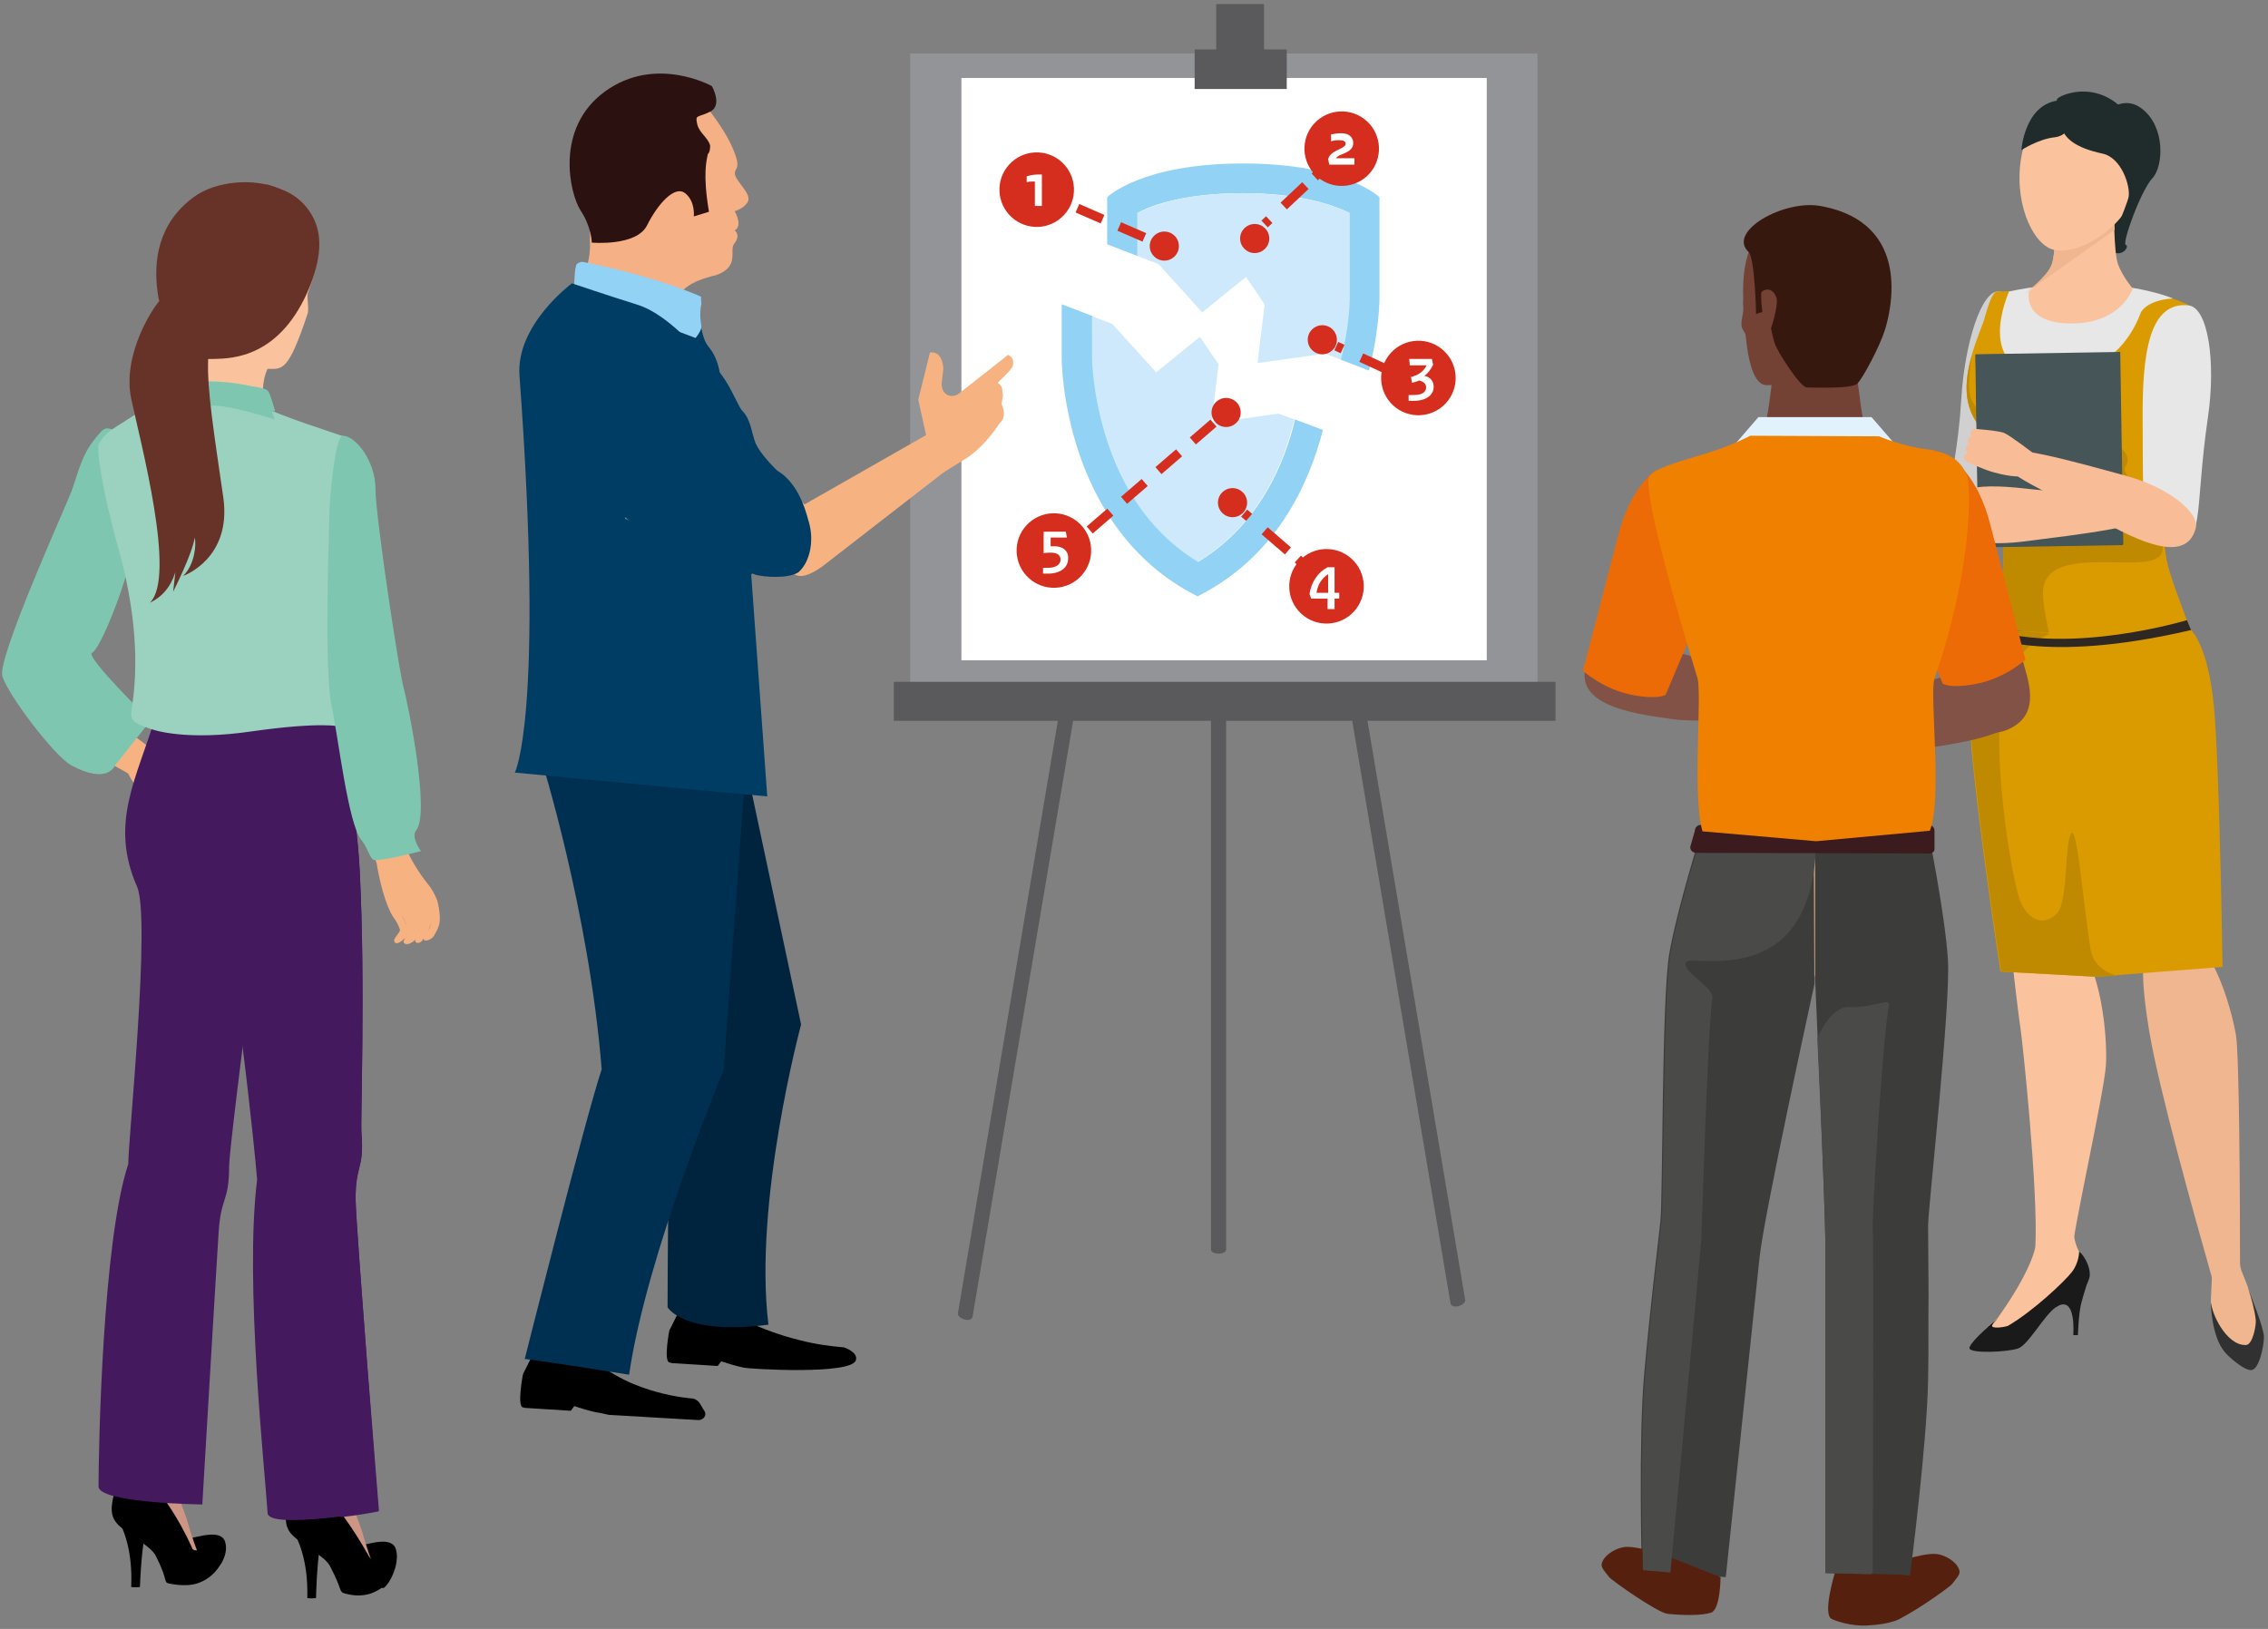 <svg height="176" viewBox="0 0 245 176" width="245" xmlns="http://www.w3.org/2000/svg"><rect x="0" y="0" width="245" height="176" fill="#808080" stroke="none"/><g fill="none" fill-rule="evenodd"><path d="m132.451 135.017c0 .251-.378.44-.819.44-.441 0-.819-.189-.819-.44v-75.24c0-.251.378-.44.819-.44.441 0 .819.189.819.44z" fill="#5a5a5c" fill-rule="nonzero"/><path d="m105.054 142.309c-.063.251-.441.377-.882.251-.441-.126-.756-.44-.693-.691l13.541-80.269c.063-.251.441-.377.882-.251.441.126.756.44.693.691z" fill="#5a5a5c" fill-rule="nonzero"/><path d="m156.699 140.863c.063.251.441.377.882.251.441-.126.756-.44.693-.691l-13.541-80.269c-.063-.251-.441-.377-.882-.251-.441.126-.756.44-.693.691z" fill="#5a5a5c" fill-rule="nonzero"/><path d="m131.38.44h5.165v49.091h-5.165z" fill="#5a5a5c" fill-rule="nonzero"/><path d="m98.315 5.783h67.769v71.343h-67.769z" fill="#929497" fill-rule="nonzero"/><path d="m103.857 8.423h56.747v62.92h-56.747z" fill="#fff" fill-rule="nonzero"/><path d="m96.551 73.669h71.485v4.211h-71.485z" fill="#5a5a5c" fill-rule="nonzero"/><path d="m129.05 5.343h9.951v4.274h-9.951z" fill="#5a5a5c" fill-rule="nonzero"/><g fill-rule="nonzero" transform="translate(114.627 17.6)"><path d="m25.193 27.72c-.189.88-.504 1.76-.756 2.703-1.952 5.72-5.228 9.994-9.699 12.697-4.472-2.703-7.747-6.977-9.699-12.697-1.701-4.966-1.763-9.177-1.763-9.24v-4.651l2.267.88 4.724 5.217 4.724-3.834 2.015 2.954-.756 6.349 7.243-1.006z" fill="#cee9fb"/><path d="m28.279 28.851c-1.512 5.909-5.102 13.766-13.541 17.977-14.675-7.354-14.675-25.646-14.675-25.646v-5.909l3.275 1.257v4.651s.063 4.274 1.763 9.24c1.952 5.72 5.228 9.994 9.699 12.697 4.472-2.703 7.747-6.977 9.699-12.697.315-.943.567-1.823.756-2.703z" fill="#92d2f4"/><path d="m34.388 3.709v11s0 3.331-1.134 7.731l-3.086-1.194c.945-3.709.945-6.537.945-6.537v-9.303c-1.826-.943-5.542-2.137-11.463-2.137-5.857 0-9.573 1.131-11.4 2.137v4.651l-3.275-1.257v-5.091s3.653-3.646 14.675-3.646 14.738 3.646 14.738 3.646z" fill="#92d2f4"/><path d="m31.176 5.406v9.303c0 .063 0 2.829-.945 6.537l-1.763-.629-7.243 1.006.756-6.349-2.015-2.954-4.724 3.834-4.724-5.217-2.267-.88v-4.651c1.826-.943 5.542-2.137 11.4-2.137 5.92.063 9.636 1.194 11.526 2.137z" fill="#cee9fb"/></g><ellipse cx="112.028" cy="20.544" fill="#d52e1e" fill-rule="nonzero" rx="4.026" ry="4.027" transform="matrix(.677 -.736 .736 .677 21.027 89.036)"/><path d="m110.911 19.046c.441-.126.819-.189 1.197-.189h.441v3.394h-.756v-2.64c-.315 0-.567 0-.882.063z" fill="#fff" fill-rule="nonzero"/><ellipse cx="144.99" cy="16.127" fill="#d52e1e" fill-rule="nonzero" rx="4.026" ry="4.027" transform="matrix(.677 -.736 .736 .677 34.91 111.858)"/><path d="m143.788 14.52c.378-.063.693-.126 1.071-.126.882 0 1.323.44 1.323 1.069 0 .503-.315.817-.882 1.069l-.441.189c-.189.063-.378.189-.567.377h2.015v.691h-2.708l-.126-.566c.063-.377.378-.691.882-.943l.504-.251c.378-.189.504-.314.504-.503 0-.251-.252-.377-.63-.377-.315 0-.63 0-.945.126z" fill="#fff" fill-rule="nonzero"/><ellipse cx="153.269" cy="40.917" fill="#d52e1e" fill-rule="nonzero" rx="4.026" ry="4.027" transform="matrix(.677 -.736 .736 .677 19.344 125.946)"/><path d="m152.228 38.783h2.456l.126.629c-.252.503-.504.88-.945 1.194.63.126 1.008.566 1.008 1.194 0 .88-.819 1.509-2.141 1.509h-.567v-.629h.567c.882 0 1.323-.314 1.323-.817 0-.377-.252-.629-.756-.754-.252.126-.504.189-.756.251l-.126-.629c.819-.189 1.386-.629 1.701-1.257h-1.826z" fill="#fff" fill-rule="nonzero"/><ellipse cx="143.328" cy="63.431" fill="#d52e1e" fill-rule="nonzero" rx="4.026" ry="4.027" transform="matrix(.677 -.736 .736 .677 -.424 125.895)"/><path d="m144.166 64.051h.504v.629h-.504v1.131h-.756v-1.131h-1.763l-.189-.503c.189-1.257.882-2.326 1.952-2.891h.756zm-.693 0v-2.011c-.693.44-1.134 1.131-1.26 2.011z" fill="#fff" fill-rule="nonzero"/><ellipse cx="113.869" cy="59.553" fill="#d52e1e" fill-rule="nonzero" rx="4.026" ry="4.027" transform="matrix(.677 -.736 .736 .677 -7.075 102.974)"/><path d="m115.257 58.08h-1.763v.943h.441c.945 0 1.512.566 1.449 1.32 0 1.006-.882 1.634-2.141 1.634h-.567v-.629h.567c.756 0 1.323-.314 1.323-.88 0-.44-.315-.754-1.008-.754-.252 0-.567 0-.819.063v-2.326h2.393z" fill="#fff" fill-rule="nonzero"/><g stroke="#d52e1e" transform="translate(113.997 21.371)"><path d="m.378.251.882.377"/><path d="m2.393 1.131 7.936 3.457" stroke-dasharray="2.957 1.971"/><path d="m10.896 4.84.882.377"/></g><g stroke="#d52e1e" transform="translate(135.411 18.229)"><path d="m7.306.251-.693.629"/><path d="m5.605 1.823-4.409 4.149" stroke-dasharray="3.22 2.147"/><path d="m.693 6.474-.693.629"/></g><ellipse cx="125.775" cy="26.589" fill="#d52e1e" fill-rule="nonzero" rx="1.575" ry="1.571"/><g stroke="#d52e1e" transform="translate(115.887 44)"><path d="m.126 14.646.756-.629"/><path d="m1.826 13.263 13.541-11.691" stroke-dasharray="2.944 1.963"/><path d="m15.871 1.194.693-.629"/></g><ellipse cx="132.451" cy="44.566" fill="#d52e1e" fill-rule="nonzero" rx="1.575" ry="1.571"/><ellipse cx="135.537" cy="25.771" fill="#d52e1e" fill-rule="nonzero" rx="1.575" ry="1.571"/><g stroke="#d52e1e" transform="translate(142.339 36.457)"><path d="m9.825 4.589-.819-.44"/><path d="m7.747 3.583-5.731-2.64" stroke-dasharray="3.34 2.227"/><path d="m1.386.629-.882-.377"/></g><ellipse cx="142.843" cy="36.709" fill="#d52e1e" fill-rule="nonzero" rx="1.575" ry="1.571"/><g stroke="#d52e1e" transform="translate(132.892 54.057)"><path d="m7.999 6.977-.693-.629"/><path d="m6.235 5.469-4.724-4.086" stroke-dasharray="3.325 2.216"/><path d="m.945.88-.693-.629"/></g><g fill-rule="nonzero"><ellipse cx="133.144" cy="54.309" fill="#d52e1e" rx="1.575" ry="1.571"/><g transform="translate(55.424 7.543)"><path d="m16.879 136.211 1.26-2.514 7.999-.251-.819 1.823c1.512.691 3.401 1.446 5.731 2.011 1.701.44 3.275.629 4.661.754.063 0 1.575.503 1.323 1.383-.441 1.634-11.652.943-12.03.817h-.063c-.882-.189-1.701-.44-2.456-.691l-.378.503-4.976-.314c-.063 0-.126-.063-.252-.063-.63-.189 0-3.457 0-3.457z" fill="#000"/><path d="m1.071 140.926 1.26-2.514 7.999-.189-.819 1.823c1.071.754 2.519 1.634 4.472 2.326 2.141.754 4.031 1.069 5.416 1.194.756.126.882.817 1.26 1.32.315.44-.063 1.006-.63 1.006l-9.699-.566c-.378-.063-.756-.189-1.197-.251h-.063c-.882-.189-1.701-.44-2.456-.691l-.378.503-4.976-.314c-.063 0-.126-.063-.252-.063-.567-.314.063-3.583.063-3.583z" fill="#000"/><path d="m24.185 70.589 6.928 32.56s-5.165 19.171-3.527 32.434c-9.195 1.194-10.896-1.886-10.896-1.886s0-23.509.819-28.789c-4.409-16.72-13.793-33.063-13.793-33.063z" fill="#00233e"/><path d="m25.193 74.549-2.456 33.566s-8.314 19.863-10.203 32.874c-10.644-1.697-11.274-1.697-11.274-1.697s6.613-26.274 8.314-31.303c-1.386-17.223-6.613-33.754-6.613-33.754z" fill="#003051"/><path d="m20.595 3.646s2.771 3.206 3.527 5.909c0 0 .252.691 0 1.131-.252.44-.252.691.252 1.383.441.691 1.386 1.571.945 2.263-.441.691-1.386.943-1.386.943s.945 1.571 0 2.074c0 0 .693.44 0 1.383-.693.691.693 2.514-2.015 3.457-2.96.691-3.653 1.634-4.094 2.326-.252.691-.252.691-.252.691l-9.888-3.143s.693-1.383.63-3.457c0-2.074 0-2.074 0-2.074s4.976-12.131 12.281-12.886z" fill="#f6b086"/><path d="m22.233 34.383s.441-1.131-.252-2.954c-.693-1.823-1.134-1.131-1.638-3.457-.252-2.514 0-3.457 0-3.457l-5.29-1.823-10.77 6.726s-.378 9.429.819 13.766c1.197 4.149 4.661 8.486 4.661 8.486z" fill="#003d64"/><path d="m20.343 24.514s-.063-.063 0 .817c-.252.943 0 1.949 0 2.451 0 .44-.63 1.194-.63 1.194s-5.542-2.137-7.81-2.766c-2.33-.88-5.29-2.954-5.29-2.954s0-1.383.189-2.074c0-.251.441-.44.693-.44 4.283.88 8.692 2.011 12.848 3.771z" fill="#92d2f4"/><path d="m20.154 30.737s-4.157-1.571-7.369-1.32c-3.212.251-7.117 3.96-7.495 8.8-.441 4.84 2.582 9.617 11.148 11.817 8.314 2.2 9.258 4.086 9.258 4.086l1.763 24.389-27.271-2.577s3.212-5.971.504-42.931c-.378-5.469 5.668-9.931 5.668-9.931s3.905 1.32 6.928 2.263c2.897.817 6.172 4.274 6.865 5.406z" fill="#003d64"/><path d="m21.162 15.337-1.638.503s.189-1.634-.945-2.514-2.96 1.194-4.094 3.457c-1.134 2.326-5.983 1.886-5.983 1.886s0-1.634-1.197-3.457c-1.197-1.823-2.834-8.926 2.645-12.886 5.479-3.96 11.526-.566 11.526-.566s1.197 2.074-.189 2.766c-1.386.691-1.638.251-1.386 1.383.252.943 1.134 1.383 1.386 2.263 0 .251 0 .691-.252.943-.126.691-.567 2.074.126 6.223z" fill="#2b1110"/><g fill="#f7b282" transform="translate(13.856 30.171)"><path d="m17.635 16.783-9.762-9.051c-.378 2.766-5.29 6.537-7.306 7.103 0 0 11.463 7.229 16.06 9.554.882.44 2.078-.314 2.897-.88l13.856-10.749-2.078-3.771z"/><path d="m39.616.629-5.353 4.211c-.441.314-1.071.314-1.449-.063-.252-.251-.378-.629-.378-1.006l.189-1.634c-.063-1.194-.567-1.886-1.449-1.76l-1.26 5.091 1.197 5.469.819 2.829 3.149-1.949c2.141-1.383 3.59-3.771 3.59-3.771.882-.691.315-1.949.315-1.949-.189-.126.126-.943.063-1.131l-.063-.566c0-.314-.252-.629-.504-.754 0 0 1.638-1.509 1.638-1.823.252-.943-.504-1.194-.504-1.194z"/></g><path d="m28.531 43.309c-.441-.44-1.826-1.823-2.33-2.954-.441-1.131-.504-2.514-1.386-3.457-.945-.88-2.582-7.543-7.18-5.469-4.346 2.074-6.865 7.166-6.55 10.623.252 3.646-.189 5.28 1.449 6.663 1.638 1.383 7.369 4.526 10.833 5.406s1.889 0 2.834.44c.945.251 3.464.44 4.598-.251 1.134-.943 1.826-3.206 1.134-5.531-.063 0-.756-3.96-3.401-5.469z" fill="#003d64"/></g><g transform="translate(210.36 9.429)"><path d="m13.667 124.017c.189 1.383.819 2.263 1.197 2.954.504.817.441 2.263.063 2.64-1.071 1.131-2.393.817-3.653 1.76-1.323.943-3.149 4.086-4.283 4.463s-3.716.377-3.968-.126c-.189-.566 2.393-2.703 2.393-2.703 3.779-5.28 4.094-7.731 4.094-7.731s4.094-1.446 4.157-1.257z" fill="#fac39d"/><path d="m5.479 133.006s-.756.691-.63.88c.189.251 1.386.063 1.701-.063 2.708-1.571 6.172-4.84 6.928-5.846s.756-2.137.756-2.137c.252 0 1.323 1.509 1.134 2.703-.063.251-.315.943-.441 1.069-.567.629-2.645 1.823-3.212 2.2-1.323.943-2.96 4.086-4.094 4.463s-4.976.566-5.228 0c-.126-.44 1.889-2.326 3.086-3.269z" fill="#1a1a1a"/><path d="m15.368 128.354s-.693 2.2-.882 2.954c-.315 1.131-.378 3.52-.378 3.52h-.504s.378-4.526-1.889-3.017c-.693.44 3.653-3.457 3.653-3.457z" fill="#1a1a1a"/><path d="m13.541 91.709c3.086 3.017 3.779 10.874 3.59 13.954-.189 3.017-3.779 18.92-3.59 19.989.189 1.069-4.031.251-4.031-.377.315-6.097-1.386-22.251-1.638-23.823-.252-1.571-1.071-8.863-1.134-9.617.063-3.709 5.039-1.886 6.802-.126z" fill="#fac39d"/><path d="m32.625 130.177s1.575 3.834 1.575 4.84-.504 3.457-1.323 3.583-2.771-1.697-2.96-2.011c-1.386-1.697-1.449-5.154-1.449-5.154z" fill="#313131"/><path d="m31.806 127.977s1.26 2.891 1.512 5.217c.063.503-.315 2.703-1.071 2.703-2.141.063-3.842-3.583-3.779-4.903.063-1.257.126-2.64.126-2.64z" fill="#efb690"/><path d="m23.933 91.269c-2.771.566-3.464 2.451-2.141 10.623 1.008 6.16 4.913 20.114 6.739 26.526.567 2.011.378 3.394.567 3.394.819 0 3.149-.063 3.401-1.886.063-.377-.819-1.76-.882-2.829 0-6.349-.063-22.44-.441-24.703-.441-2.64-2.834-12.006-7.243-11.126z" fill="#efb690"/><path d="m5.542 22.063c-1.826-.126-3.653 5.469-4.031 11.566-.63 10.623-3.275 12.949.504 13.954 4.724 1.194 3.716-3.206 5.479-12.131 1.386-7.04 1.889-13.074-1.952-13.389z" fill="#d0d0d0"/><path d="m3.716 61.977c-1.26 2.326-1.26 6.6-.567 12.069.882 7.48 3.338 19.423 3.653 20.491 1.386 4.84 6.172 4.651 6.928.817.189-1.069 1.826-22.629 1.575-25.017-.252-2.389-1.575-6.789-3.338-9.429-1.26-2.011-6.298-2.451-8.251 1.069z" fill="#fac39d"/><path d="m25.697 62.166c1.701 2.074 2.519 6.223 2.96 11.754.63 7.543.315 18.857.252 19.926-.378 5.029-6.046 5.909-7.558 2.263-.378-1.006-5.479-21.749-5.668-24.2-.189-2.451-.819-6.789.378-9.743.819-2.137 7.054-3.08 9.636 0z" fill="#efb690"/><path d="m4.472 58.52c-.882 2.263-1.512 4.4-1.26 5.531.882 3.394 10.959 6.286 10.959 6.286h.693v-11.063c-3.842 0-6.487-.754-10.392-.754z" fill="#28557d"/><path d="m27.397 24.766c-.693-1.571-4.283-2.263-5.857-2.703-1.638-.503-6.613-.691-6.613-.691s-7.81.754-9.51.691c-.693 0-1.26 2.514-1.512 3.269-1.575 4.086-3.401 8.926.504 12.257.882.754 1.638 9.429 1.638 13.451 0 1.697-.315 4.337-1.575 7.48 3.905 0 6.55.754 10.392.754h11.652c-1.197-3.143-2.519-6.6-2.834-8.234-2.141-12.383 4.787-23.949 3.716-26.274z" fill="#da9b00"/><path d="m14.927 59.274v11.063h.693s11.337-2.137 12.219-5.531c.315-1.194-.378-3.269-1.26-5.531-3.905 0-7.747 0-11.652 0z" fill="#28557d"/><path d="m18.202 38.657c-1.008-.503-3.275-.251-8.629-.566-5.353-.251-6.109-2.954-6.865-4.149-.756-1.131-.063-4.966 0-5.154-.945 3.143-1.134 6.349 1.701 8.8.882.754 1.638 9.429 1.638 13.451 0 1.697-.315 4.337-1.575 7.48 2.456 0 4.409.314 6.55.566 0 0-.693-2.891-.693-4.4 0-5.783 11.526-1.76 12.785-4.274s-4.535-8.549-3.905-9.366c.63-.88.063-1.886-1.008-2.389z" fill="#c08a00"/><path d="m4.472 58.52s-1.701 2.829-2.078 8.046c-.315 5.154 3.338 28.977 3.338 28.977l10.329.566 13.667-1.069s-.315-21.749-.945-28.286c-.63-6.474-2.456-8.109-2.456-8.109l-12.407.503z" fill="#da9b00"/><path d="m13.415 80.583c-.756.817-.378 7.354-1.512 8.611-1.197 1.32-2.96 1.131-3.968-1.131-1.008-2.263-3.653-18.417-1.512-24.074 1.512-3.96 4.598-4.903 4.598-4.903l-.378-.126-6.109-.44s-1.701 2.829-2.078 8.046c-.315 5.154 3.338 28.977 3.338 28.977l10.329.566 2.204-.126s-2.456-.503-2.834-2.766c-.756-4.463-1.449-13.389-2.078-12.634z" fill="#c08a00"/><path d="m6.676 22.063s-4.094 8.926 4.346 8.926c0 0 7.054.88 9.888-6.663 0 0 .567-1.32 3.464-1.509 0 0-6.991-3.017-17.698-.754z" fill="#e7e7e7"/><path d="m16.186 3.646s2.33-3.269 4.85-1.32c2.519 1.949 2.33 6.16 1.134 7.48-1.26 1.32-3.338 7.103-2.897 7.229.378.063-.126 1.069-1.071.88s-3.464-1.257-2.582-4.149c.945-2.891.189-5.154.189-5.154z" fill="#202c2b"/><path d="m18.454 19.171c-.504-1.32-.441-6.223-.441-6.223h-3.149-3.149s.063 4.903-.441 6.223c-.504 1.32-2.456 2.891-2.456 2.891s-.819 3.457 4.598 3.457c5.416 0 6.613-3.771 6.613-3.771s-1.071-1.257-1.575-2.577z" fill="#fac39d"/><path d="m18.076 15.4c-.063-1.32-.063-2.451-.063-2.451h-3.149-3.149s.063 4.903-.441 6.223c-.504 1.32-3.023 3.206-3.023 3.206z" fill="#efb690"/><path d="m20.406 11c-1.449 4.651-6.613 7.229-9.006 6.537-2.33-.691-4.346-5.469-3.338-10.371 1.008-4.777 4.724-6.977 8.251-5.909 3.59 1.131 5.542 5.091 4.094 9.743z" fill="#fac39d"/><path d="m12.281 4.149c.315 1.383 1.575 2.389 4.472 3.017 2.078.44 3.023 3.52 2.834 4.651-.063.44-.882 2.451-.882 2.451s5.102-3.709 1.826-9.743c-3.275-6.097-8.629-3.646-8.692-3.206-.126.503.252 2.137.441 2.829z" fill="#202c2b"/><path d="m13.604 3.206s-.252 2.011-2.015 2.2c-1.763.189-3.59 1.383-3.59 1.383s.315-4.777 3.842-5.343c3.464-.629 1.763 1.76 1.763 1.76z" fill="#202c2b"/><path d="m26.075 23.571c2.078.251 2.96 6.034 2.078 12.069-1.512 10.371-.252 14.017-3.968 13.891-3.401-.126-3.023-4.4-3.086-13.451-.063-7.103.63-13.011 4.976-12.509z" fill="#e7e7e7"/><g fill="#465557" transform="translate(2.519 28.286)"><path d="m.698.441 15.62 0.0.001 20.806-15.62-0z" transform="matrix(1 -.016 .016 1 -.167 .133)"/><path d="m3.023.629s.945 7.166 3.653 10.497c2.708 3.269 9.636 4.337 9.636 4.337l.126 5.72-15.62.251-.315-20.806z"/></g><path d="m4.094 59.211s6.109 3.206 22.233-.566l-.441-1.069s-12.47 3.771-21.288 1.006c-.063 0-.126-.063-.189-.063z" fill="#2f2722"/><g fill="#f8bc96"><path d="m.063 46.829c.189 1.697 2.897 2.891 8.062 2.263 5.92-.754 14.486-1.697 14.234-3.206-.315-2.074-7.747-1.823-13.793-2.514-6.046-.691-8.88-.063-8.503 3.457z"/><path d="m26.83 47.646c.441-1.571-2.708-4.337-7.495-5.657-5.542-1.509-13.415-3.771-13.73-2.326-.441 1.949 6.235 4.463 11.274 7.291 5.165 2.891 9.069 4.023 9.951.691z"/><g transform="translate(1.26 36.457)"><path d="m.567 3.394c.063-.251.315-.44.567-.314l2.015.566c.252.063.441.314.315.629-.063.251-.315.44-.567.314l-2.015-.566c-.189-.063-.378-.377-.315-.629z"/><path d="m.756 2.514c.063-.251.315-.44.567-.314l2.015.566c.252.063.441.314.315.629-.063.251-.315.44-.567.314l-2.015-.566c-.252-.126-.378-.377-.315-.629z"/><path d="m.945 1.634c.063-.251.315-.44.63-.314l2.015.566c.252.063.441.314.315.629-.063.251-.315.44-.567.314l-2.015-.566c-.252-.126-.441-.377-.378-.629z"/><path d="m1.26.817c.063-.251.315-.44.567-.314l2.015.566c.252.063.441.314.315.629-.063.251-.315.44-.567.314l-2.015-.566c-.252-.126-.378-.377-.315-.629z"/><path d="m7.936 3.017s-2.456-1.886-3.086-2.137c-.63-.251-3.275-.44-3.275-.44s.567 1.069.315 1.634c-.252.566-1.008 1.949-1.008 1.949s1.889.88 2.897 1.131c1.575.44 2.519.44 2.519.44z"/></g></g></g><g transform="translate(170.681 22)"><path d="m36.719 26.966c1.763-.943 4.598.377 5.983 4.714s4.661 15.714 5.102 17.6 2.204 5.783-1.449 7.48c-3.59 1.634-5.165-2.137-6.487-5.091-5.731-13.011-7.873-22.189-3.149-24.703z" fill="#815245"/><path d="m48.055 52.423c-.693-1.76-2.204-2.954-7.306-1.697-5.165 1.257-15.808 5.154-15.808 5.154l.378 2.891s10.896.377 13.73-.189c2.771-.503 10.77-1.509 9.006-6.16z" fill="#815245"/><path d="m33.569 147.023s3.149-1.194 4.787-1.131c1.134.063 2.582 1.006 2.645 1.949 0 .377-.441.817-.819 1.32-.378.44-5.228 3.834-6.298 3.96-1.826.189-3.716.189-4.724-.189-1.008-.377-1.008-3.834-1.008-3.834z" fill="#55210e"/><path d="m13.1 49.657c-2.204-6.726-7.873-18.229-4.535-20.24 4.346-2.64 16.753-4.211 16.753-4.211v.189s10.644 1.383 14.99 3.96c3.338 2.011-.504 13.766-2.708 20.491-.504 1.634-.441 8.863-.252 15.274.063 1.571 1.323 8.863 1.134 11.88-.063.88-10.203 6.474-13.1 6.6v-.189c-2.834-.126-13.037-5.657-13.1-6.6-.252-3.017 1.071-10.246 1.134-11.88.189-6.411.252-13.64-.315-15.274z" fill="#f8bc96"/><path d="m20.154 23.257c.315-1.257 1.008-7.606 1.008-7.606h4.22v.189h4.22s.693 6.349 1.008 7.606c.315 1.257 3.716 3.206 3.716 3.206h-8.943v-.189h-8.943c-.063 0 3.401-1.949 3.716-3.206z" fill="#744135"/><g fill="#f8bc96"><path d="m32.058 69.96c5.102 0 7.117 3.52 6.991 14.52-.126 10.937-1.763 22.817-2.456 24.514-.693 1.697-7.999 1.76-8.692.754-.693-1.006-2.519-23.697-2.519-27.28 0-3.583 1.071-12.509 6.676-12.509z"/><path d="m29.224 117.794 6.235-.126c.693 0 1.26-.566 1.197-1.257l-.252-9.429c0-.691-.567-1.257-1.26-1.194l-6.235.126c-.693 0-1.26.566-1.197 1.257l.252 9.429c0 .629.567 1.194 1.26 1.194z"/><path d="m32.436 111.006c1.575 0 5.416.503 5.228 10.749-.189 10.183-4.535 24.2-4.535 24.2h-3.716s-1.826-18.92-1.826-22.503c-.063-8.297-.126-12.446 4.85-12.446z"/><path d="m18.517 70.023c-5.102-.566-7.432 2.766-8.503 13.703-1.008 10.874-.63 22.88-.126 24.64.504 1.76 7.747 2.577 8.566 1.634s4.976-23.32 5.353-26.84c.441-3.52.252-12.571-5.29-13.137z"/><path d="m16.312 117.857-6.172-.817c-.693-.063-1.197-.691-1.071-1.383l1.197-9.366c.063-.691.693-1.194 1.386-1.069l6.172.817c.693.063 1.197.691 1.071 1.383l-1.197 9.366c-.063.691-.693 1.194-1.386 1.069z"/><path d="m13.856 110.817c-1.575-.189-5.416-.063-6.298 10.12-.882 10.183 1.952 24.514 1.952 24.514l3.653.377s3.779-18.606 4.157-22.189c.945-8.171 1.449-12.32-3.464-12.823z"/></g><path d="m37.6 67.76s1.826 8.989 2.141 13.891c.315 4.903-2.078 26.337-2.141 28.726 0 2.389.126 9.617 0 16.72s-1.952 21.12-1.952 21.12l-9.132-.251s0-30.046 0-34.76c0-4.714-1.134-29.606-1.134-29.606v-15.463z" fill="#3c3c3b"/><path d="m13.226 67.446s-2.771 8.8-3.59 13.64c-.819 4.84-.693 26.4-.945 28.789-.252 2.326-1.134 9.554-1.763 16.594-.63 7.103-.252 21.183-.252 21.183l9.069.754s3.149-29.857 3.653-34.571c.504-4.714 5.92-29.48 5.92-29.48l-.063-16.217z" fill="#3c3c3b"/><path d="m35.018 148.154s.189 3.269 0 4.211c-.063.566-1.512 1.131-3.905 1.257-1.826.126-3.527-.503-3.905-.691-1.071-.44.315-4.966.315-4.966z" fill="#55210e"/><path d="m9.762 146.269s-3.149-1.194-4.787-1.131c-1.134.063-2.582 1.006-2.645 1.949 0 .377.441.817.819 1.32.378.44 5.228 3.834 6.298 3.96 1.826.189 3.716.189 4.724-.126 1.008-.377 1.008-3.834 1.008-3.834z" fill="#55210e"/><path d="m14.297 85.863c-.504 3.206-1.134 24.829-1.197 26.023-.063 1.194-3.212 34.509-3.338 36.017l-2.96-.251s-.378-14.08.252-21.183c.63-7.103 1.512-14.269 1.763-16.594.252-2.326.126-23.886.945-28.789.819-4.84 3.59-13.64 3.59-13.64l12.156.691c.126 17.474-13.604 12.823-14.045 13.829-.567 1.006 3.023 2.64 2.834 3.897z" fill="#4a4a49"/><path d="m33.38 86.554c-.756 4.086-1.889 23.886-1.763 24.451.126.503 0 36.96 0 36.96l-.189.126-4.913-.126s0-30.046 0-34.76c0-4.714-.882-23.006-.882-23.006s1.386-3.583 3.59-3.394c2.141.126 4.283-1.006 4.157-.251z" fill="#4a4a49"/><path d="m17.635 11.251c.063.566-.252 1.194-.189 1.949 0 .314.378.691.441 1.006.252 2.577.819 5.469 2.33 5.406 2.645-.063 4.283.189 6.046.189 2.708 0 6.172-3.08 6.802-8.549.63-5.28-4.724-9.491-9.636-9.429-4.787.063-5.983 3.709-5.794 8.549-.063.314 0 .566 0 .88z" fill="#744135"/><path d="m25.949.251c-3.968-.691-10.077 2.766-7.747 4.966.693.629.819 6.726.819 6.726s.819-.44 1.134-.063c.315.377.567 2.451.945 3.394.378.943 2.708 4.589 3.401 4.589s4.913.189 5.479-.44c.567-.566 2.393-3.96 2.96-5.783.567-1.823 3.149-11.566-6.991-13.389z" fill="#36180e"/><path d="m19.587 9.617c0-.189 1.134-.88 1.638.566.252.754-.693 3.897-.882 3.897-.378 0-.882-3.394-.756-4.463z" fill="#744135"/><path d="m16.879 25.834h17.005l-2.393-2.766h-12.219z" fill="#e1f2fd"/><path d="m40.183 27.594s2.771 1.634 4.157 7.166c.882 3.457 3.779 14.52 3.779 14.52s-2.267 2.074-5.479 2.64c-2.834.503-3.464-.063-3.464-.063l-5.165-12.257z" fill="#ed6b06"/><path d="m.693 49.846c.63-1.823 2.078-3.017 7.243-1.949 5.228 1.069 15.997 4.589 15.997 4.589l-.252 2.891s-10.896.817-13.73.314c-2.834-.44-10.833-1.131-9.258-5.846z" fill="#815245"/><path d="m8.251 28.789s-2.771 1.634-4.157 7.166c-.882 3.457-3.779 14.52-3.779 14.52s2.267 2.074 5.479 2.64c2.834.503 3.464-.063 3.464-.063l5.165-12.257z" fill="#ed6b06"/><path d="m37.726 70.211-25.193-.063c-.315 0-.63-.251-.63-.629l.504-1.76c0-.314.252-.629.63-.629h24.626c.315 0 .63.251.63.629v1.823c.063.377-.189.629-.567.629z" fill="#3b1b1d"/><path d="m7.495 29.48c.567-.943 3.59-1.697 6.424-2.577 2.456-.754 4.472-1.823 4.472-1.823l13.919.063s2.456 1.069 5.039 1.383c3.149.377 3.968 1.76 4.409 2.766.504 1.006.693 10.057-3.464 22-.567 1.634.882 13.074-.504 16.469l-12.281 1.131-12.281-1.069c-1.134-3.897 0-15.023-.567-16.657-.567-1.76-6.109-20.114-5.165-21.686z" fill="#f08100"/></g><path d="m8.377 80.52c.063.189 5.353 2.891 5.479 3.08.693 1.446 2.582 3.583 3.653 4.337 1.449 1.006.882-.377 1.763 1.131.945 1.509 1.197 1.697 1.512 1.571.378-.126-.252-1.069-.63-2.074-.378-.943-1.763-2.514-1.386-2.326.378.189 2.33 3.52 2.708 3.96.378.44 1.449 1.32 1.26.629-.189-.691-1.701-3.583-1.952-4.086-.252-.503 2.204 3.52 2.456 3.771.315.314.567-.063.252-.817-.189-.566-1.826-3.646-2.015-3.96-.063-.126.756.817 1.008 1.257.441.691.63.943.882 1.383.441.754 1.197 1.006.693 0-.441-.943-.567-1.634-.819-1.949s-.945-1.194-1.826-1.949c-.315-.251-4.157-2.891-5.102-3.583-2.708-2.137-4.472-3.206-4.913-3.52z" fill="#f7b282"/><path d="m12.848 46.577c-1.575-.377-1.386-.691-2.771 1.069-1.386 1.76-1.826 4.149-2.393 5.531-.504 1.383-7.999 17.914-7.432 19.863.504 1.886 5.605 8.674 7.495 9.68 3.905 2.074 4.661 0 4.661 0l3.842-4.84s-7.18-7.04-6.298-7.354c.882-.377 3.653-7.417 4.157-10.371.504-3.017-1.26-13.577-1.26-13.577z" fill="#7fc6b1"/><path d="m38.797 167.011c1.134-.189 3.527-1.069 3.968.377.441 1.383-.504 3.52-1.26 4.149-.756.566-2.708-4.526-2.708-4.526z" fill="#000"/><path d="m37.474 158.966c-.252 2.829 1.071 4.274 1.826 7.166.315 1.006.756 2.451 1.323 3.646.189.44.441.88.693 1.194.63.88-3.59 1.32-5.416-1.949-.945-1.634-4.472-5.029-4.094-6.223.504-1.509 1.449-3.96 1.197-6.726-.693-6.663 4.724.126 4.472 2.891z" fill="#cc9584"/><g fill="#000" transform="translate(30.861 160.286)"><path d="m.126 1.634c.063-1.509 2.771-2.389 5.165.691 0 0 1.638 1.886 3.59 5.343.252.503.756.943 1.26.566 1.512.126 1.197-.377 1.197.44.063 1.069-.126 2.074-.756 2.451-.693.503-1.952 1.383-4.22.754-.63-.189-.189-.314-1.575-2.954-.567-1.131-3.338-2.451-4.22-3.52-.819-1.006-.504-1.886-.441-3.771z"/><path d="m.756 4.903c.504 1.131 1.701 3.206 1.575 7.48.504.063.945 0 .945 0s.126-5.28.63-6.16-3.149-1.32-3.149-1.32z"/></g><path d="m24.752 75.994c-3.275 5.783-4.85 14.52-1.386 21.246 1.701 3.331 4.22 27.469 4.409 30.234-1.386 11.063.882 31.806 1.134 36.017.126 1.823 12.03-.251 12.03-.251s-2.519-30.8-2.519-33.566c-.063-3.96.945-3.331.63-7.229-.126-1.509.441-15.714-.189-28.411-.378-7.291-2.078-14.771-3.023-17.537-1.071-3.206-11.085-.503-11.085-.503z" fill="#44195e"/><path d="m38.419 129.8c-.063-3.96.945-3.331.63-7.229-.126-1.509.441-15.714-.189-28.411-.378-7.291-2.078-14.771-3.023-17.537-.189-.566-.63-.943-1.26-1.194-.441.126-.756.314-.693.691.189 1.069 1.701 4.966 2.582 12.823 1.071 9.177.819 30.611.882 32.874.063 1.069.189 4.84-1.071 7.794-1.134 2.766.378 31.303.504 34.32 2.267-.251 4.094-.629 4.094-.629s-2.393-30.737-2.456-33.503z" fill="#44195e"/><path d="m20.28 166.257c1.134-.189 3.59-1.069 4.031.314.441 1.383-.63 2.954-1.449 3.52-.756.629-2.582-3.834-2.582-3.834z" fill="#000"/><path d="m18.58 157.771c-.252 2.829 1.071 4.274 1.826 7.166.315 1.006.756 2.451 1.323 3.646.189.44.441.88.693 1.194.63.88-3.59 1.32-5.416-1.949-.945-1.697-4.472-5.029-4.094-6.223.504-1.509 1.449-3.96 1.197-6.726-.756-6.726 4.661.063 4.472 2.891z" fill="#cc9584"/><path d="m12.596 160.349c.378-1.257 2.267-2.074 4.724 1.069 0 0 1.889 2.326 3.464 5.909.252.503 1.701-.251 1.889.126 1.512.126 1.197-.126 1.197.691.063 1.069-.693 1.823-1.26 2.263-.945.691-2.078 1.131-4.346.691-.63-.126-.063-.314-1.449-3.017-.567-1.131-3.338-2.451-4.22-3.52-.882-1.069-.504-2.326 0-4.211z" fill="#000"/><path d="m12.722 163.994c.504 1.131 1.638 3.269 1.449 7.48.504.063.945 0 .945 0s.189-5.28.756-6.223c.504-.817-3.149-1.257-3.149-1.257z" fill="#000"/><path d="m16.879 77.189c-2.078 6.914-5.102 11.691-2.078 18.606 1.512 3.394-.945 27.217-.945 29.983-2.771 8.297-3.212 30.674-3.212 34.823 0 1.823 11.211 1.949 11.211 1.949s1.575-26.651 1.763-29.417c.252-3.897 1.134-3.206 1.134-7.166 0-2.326 5.29-43.623 6.235-46.829.945-3.143-14.108-1.949-14.108-1.949z" fill="#44195e"/><path d="m33.254 31.68c1.323-3.834 2.015-5.971-1.889-8.737-1.26-.754-3.527-1.823-4.094-1.949-7.243-1.509-8.943 2.891-9.888 8.234-.819 4.903.63 8.486 2.519 10.309l-.63 2.829 9.132.88s-.189-2.011.504-3.394c1.575 0 2.204.44 4.346-6.034.126-.629-.126-1.697 0-2.137z" fill="#fac39d"/><path d="m28.594 44c1.134.754 8.377 3.08 8.503 3.143.819.377-2.582 12.194-.819 15.777-.945 2.074-1.449 2.074.441 10.56.693 3.143.063 5.029.063 5.029s-1.952-.566-9.51.503c-7.243 1.069-10.77-.126-11.337-.377-2.33-.817-1.763-1.131-1.512-3.52.63-5.657-.378-11.44-1.701-16.091-1.575-5.657-2.393-10.56-2.015-11.126.882-1.446 1.638-1.571 4.031-3.206 2.33-1.697 13.856-.691 13.856-.691z" fill="#9bd1bf"/><g fill="#7fc6b1" transform="translate(14.486 40.857)"><path d="m.441 3.709 2.015-3.143s8.566-.943 11.715.943c.756 2.074 1.008 2.954 1.008 2.954s-5.668-1.886-7.558-1.446c-1.889.377-7.18.691-7.18.691z"/><path d="m10.581.566c2.96.44 3.653.44 3.968.943.252.503.693 2.074.693 2.074s-2.771-.566-3.905-.691c-.756-.063-.756-2.326-.756-2.326z"/></g><path d="m20.91 21.309c2.33-1.76 6.487-2.074 8.943-1.006 2.393 1.069 6.55 3.206 3.653 10.56-3.149 7.857-8.503 7.857-10.329 7.92-3.275.126-4.283-1.257-4.283-1.257s-5.668-10.56 2.015-16.217z" fill="#673328"/><path d="m19.084 31.68c1.575-.817 2.96 3.583 3.212 4.337 3.842-2.766 1.386-6.914-2.456-5.909-2.204.566-1.701 2.766-1.701 2.766z" fill="#673328"/><g fill="#673328" transform="translate(13.856 30.171)"><path d="m3.968 1.697c-1.197.943-4.661 6.411-3.653 11.189 1.008 4.777 4.913 19.297 2.015 22.063 3.527-1.634 3.086-6.16 3.086-6.16l-.567 4.966s2.078-4.086 2.33-5.846c.189.754 0 2.954-1.26 4.149 0 0 5.29-1.823 4.346-8.486-1.008-6.977-1.763-11.629-1.638-14.897.189-5.029 1.449-5.28.315-6.789-1.512-2.074-4.094-.817-4.976-.189z"/><path d="m8.062.566c-2.33.754-5.983 3.709-4.85 11.251 1.134 7.543 2.897 14.52 2.393 16.343.693-1.383.063-9.429-.756-13.451 1.449 4.149 1.763 12.383 1.008 14.394.945-1.697 1.952-7.48 1.575-9.806.378 2.829 1.449 8.297.882 9.68 1.449-2.263.756-7.103.126-12.194-.693-5.091-2.393-11.126 1.008-14.143 1.952-1.571-1.386-2.074-1.386-2.074z"/></g><path d="m30.483 20.491c-.882-.377-2.078-.691-2.078-.691 1.197.251 5.92 4.211 1.575 9.303 1.323.251 2.519-4.337 2.519-4.337s-.441 4.149-3.338 5.531c1.134-.126 2.33-1.194 3.212-2.577-.63 1.697-1.826 3.331-3.905 4.4 2.897.314 5.92-4.274 5.857-6.349 0-2.011-1.26-4.274-3.842-5.28z" fill="#673328"/><path d="m42.009 74.423c.819 4.714 1.826 12.697 2.015 17.6.315.691 1.134 2.2 2.267 3.583.567.691.945 1.697.945 1.697s.378 1.383.252 2.326c-.063.566-.378 1.069-.63 1.509-.315.503-1.386.754-1.008.063.252-.503.756-.943.63-1.571-.252-.943-.441-1.886-.441-1.886s.315 1.131.441 1.886c.126.566-.693 1.697-.756 1.823-.378.691-1.071.44-.819 0 .378-.691.315-1.069.315-1.069l-.693-1.823s.756 1.194.693 2.263c0 .629-1.134 1.509-1.575 1.069-.252-.251.504-.943.504-1.069-.315-1.383-.756-1.949-.756-1.949s.504.88.756 1.823c.126.629 0 .314-.441.691-.378.377-1.008.817-1.134.251-.063-.251.693-.943.63-1.194-.252-.754-.441-.943-.819-1.509-1.134-1.949-1.701-5.657-1.701-5.657-2.897-8.046-4.094-17.16-3.401-19.423z" fill="#f7b282"/><path d="m37.033 47.08c1.386 0 3.527 2.766 3.527 5.72s2.519 19.549 3.023 21.434c.504 1.886 2.897 13.577 1.386 15.463-.63.754.504 2.263.504 2.263s-4.283 1.131-5.102.943c-.378-.063-.693-1.383-1.323-2.137-1.449-1.697-2.519-11.251-3.212-14.394-.882-3.96-.252-19.674-.252-20.869 0-1.131.567-8.423 1.449-8.423z" fill="#7fc6b1"/></g></g></svg>